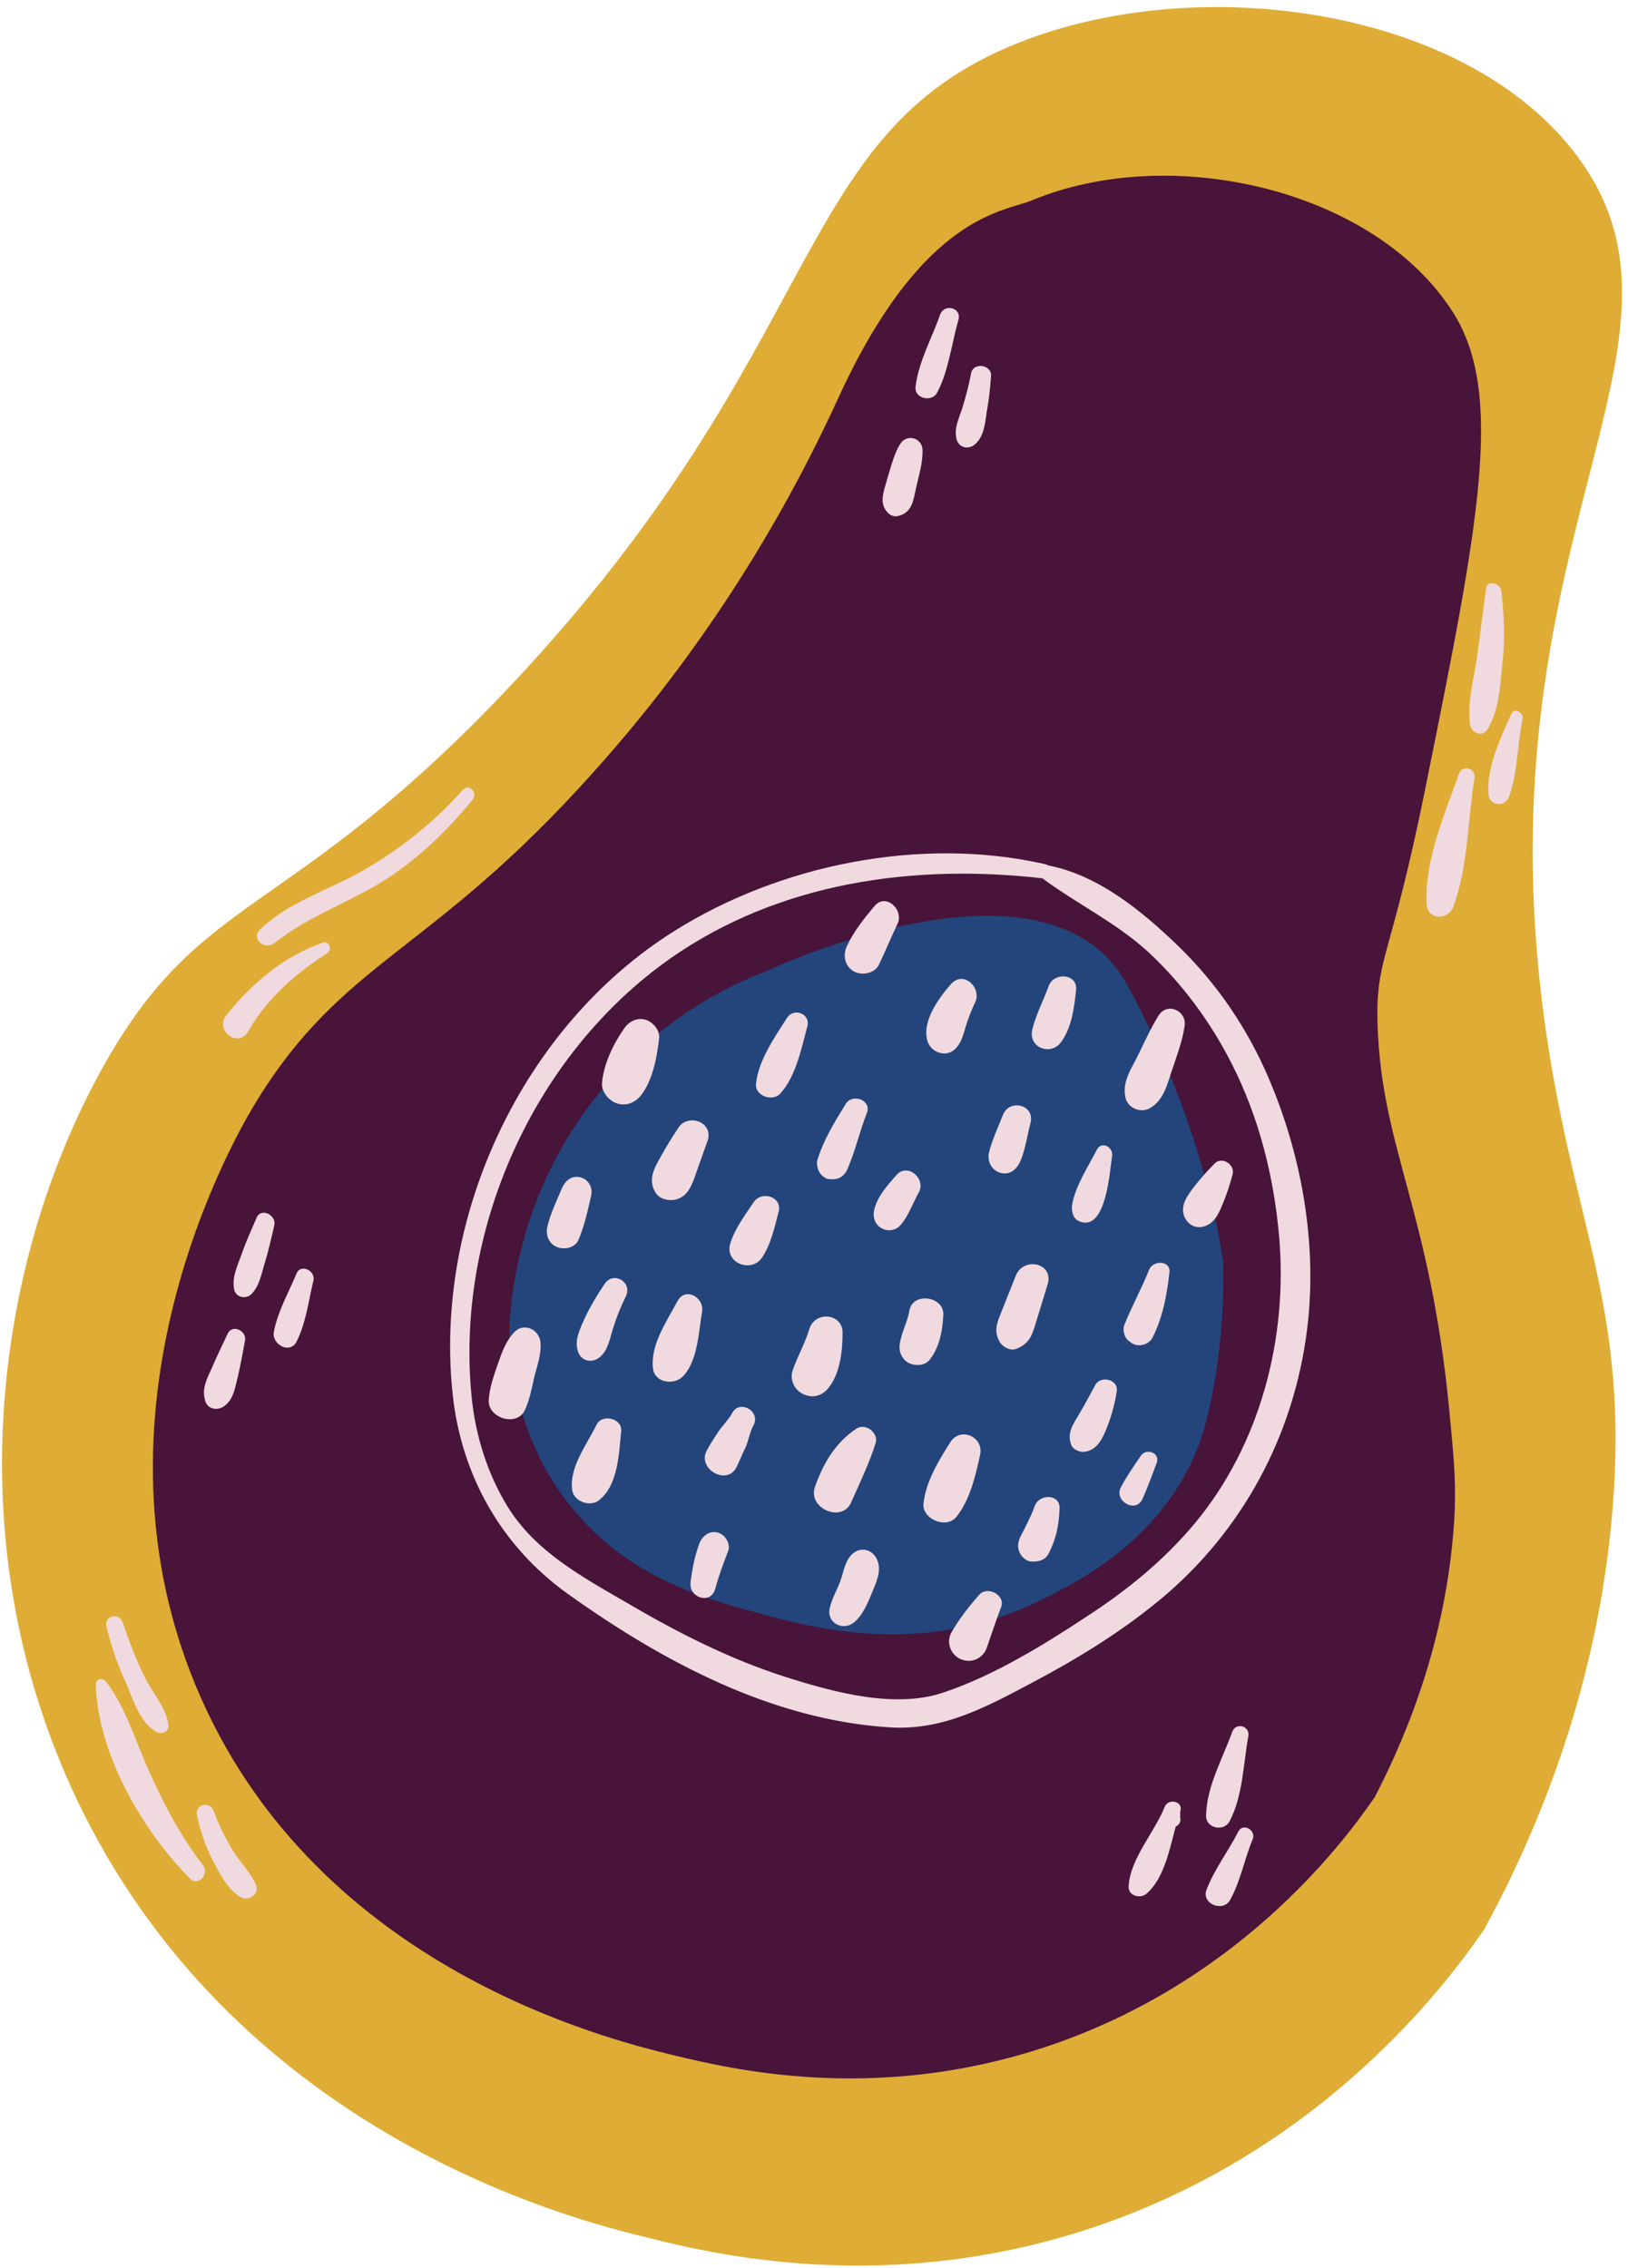 <svg width="211" height="294" viewBox="0 0 211 294" fill="none" xmlns="http://www.w3.org/2000/svg">
<path d="M131.899 5.59C155.529 -3.879 190.217 1.054 204.462 20.299C222.8 44.991 190.628 70.627 200.618 135.335C204.337 159.496 210.993 170.054 209.035 195.2C207.17 218.809 199.102 237.658 192.373 250.069C187.102 257.7 170.743 279.382 140.509 289.09C114.701 297.356 92.993 292.33 83.66 289.965C74.654 287.757 31.722 277.075 10.675 234.715C-6.137 200.772 -0.549 163.637 13.014 138.903C25.988 115.2 37.061 119.705 66.113 88.939C107.618 44.856 102.212 17.439 131.899 5.59Z" fill="#DFAC35"/>
<path d="M108.743 51.382C119.675 27.632 130.248 27.455 133.759 25.96C151.889 18.449 178.222 24.59 188.316 40.481C195.029 51.054 191.628 68.028 184.79 101.903C180.196 124.788 178.238 123.955 178.55 133.074C179.123 148.923 185.295 156.856 187.811 182.507C188.326 188.064 188.712 191.283 188.54 195.908C187.759 211.715 182.555 224.47 178.196 232.903C173.821 239.278 160.081 257.423 134.748 265.564C113.092 272.512 94.983 268.252 87.144 266.35C78.608 264.267 41.561 255.085 26.04 220.059C9.54 182.835 30.79 146.752 33.113 142.949C44.581 124.199 55.623 123.892 76.904 100.095C93.269 81.897 103.066 63.824 108.743 51.382Z" fill="#48143A"/>
<path d="M99.519 125.798C99.519 125.798 135.727 108.653 146.108 127.673C156.488 146.694 158.509 163.434 158.509 163.434C158.509 163.434 159.04 173.606 156.352 184.163C152.457 199.262 138.79 205.465 134.623 207.538C119.592 214.871 105.243 210.991 98.514 209.137C91.3 207.215 80.733 204.34 73.248 194.314C66.91 185.835 66.076 176.58 65.993 172.444C66.196 167.699 67.451 154.33 77.493 141.866C85.384 131.882 94.957 127.512 99.519 125.798Z" fill="#23457B"/>
<path d="M41.878 122.168C36.805 123.934 32.706 127.387 29.357 131.543C27.753 133.611 30.883 135.877 32.144 133.715C34.602 129.387 38.316 126.205 42.456 123.507C43.066 123.106 42.644 121.871 41.878 122.168ZM35.576 122.236C40.081 118.637 45.524 116.908 50.347 113.767C54.576 110.97 58.05 107.533 61.258 103.653C61.988 102.788 60.779 101.47 59.977 102.382C56.144 106.72 51.508 110.34 46.456 113.174C42.16 115.512 37.347 116.976 33.748 120.439C32.446 121.59 34.248 123.252 35.576 122.236ZM188.352 117.554C190.269 112.455 190.227 106.278 191.097 100.903C191.337 99.533 189.477 99.038 189.061 100.361C187.248 105.549 184.602 111.507 184.909 117.137C184.925 119.194 187.607 119.408 188.352 117.554ZM195.592 103.22C196.732 100.095 196.654 96.403 197.337 93.158C197.493 92.33 196.232 91.679 195.883 92.522C194.493 95.637 192.701 99.335 192.899 102.814C192.941 104.512 195.071 104.7 195.592 103.22ZM190.534 93.903C190.68 94.996 192.128 95.632 192.8 94.507C194.243 92.147 194.389 89.257 194.675 86.533C195.076 83.147 194.982 80.007 194.581 76.601C194.477 75.575 192.732 75.111 192.597 76.319C192.232 79.09 191.873 81.861 191.508 84.627C191.144 87.647 190.087 90.913 190.534 93.903ZM30.217 239.918C29.217 238.283 28.326 236.491 27.68 234.694C27.165 233.377 25.227 233.856 25.529 235.309C25.977 237.356 26.592 239.267 27.587 241.153C28.446 242.814 29.555 244.976 31.232 245.918C32.144 246.476 33.649 245.507 33.201 244.392C32.524 242.715 31.128 241.408 30.217 239.918ZM20.363 224.528C20.972 224.809 21.868 224.491 21.837 223.674C21.649 221.564 19.93 219.611 18.936 217.726C17.701 215.345 16.764 212.793 15.883 210.252C15.42 208.944 13.409 209.47 13.8 210.819C14.415 213.413 15.253 215.877 16.415 218.304C17.232 220.387 18.279 223.47 20.363 224.528ZM26.305 241.746C23.425 238.049 21.285 233.929 19.363 229.679C17.597 225.783 16.337 221.398 13.764 217.97C13.347 217.424 12.383 217.543 12.415 218.361C12.701 227.345 18.42 237.215 24.602 243.47C25.675 244.569 27.175 242.913 26.305 241.746ZM26.581 181.512C26.883 182.715 28.269 182.898 29.144 182.194C30.326 181.267 30.493 179.689 30.847 178.351C31.196 176.825 31.462 175.34 31.748 173.793C32.035 172.502 30.107 171.554 29.503 172.882C28.79 174.377 28.097 175.814 27.451 177.319C26.842 178.658 26.123 179.96 26.581 181.512ZM38.441 165.049C37.41 167.512 36.014 169.944 35.493 172.611C35.175 174.273 37.618 175.606 38.467 173.84C39.685 171.361 39.993 168.575 40.628 165.944C40.899 164.705 38.972 163.757 38.441 165.049ZM32.545 167.778C33.639 166.7 33.868 165.142 34.316 163.7C34.805 162.085 35.18 160.444 35.555 158.799C35.842 157.502 33.868 156.481 33.264 157.814C32.597 159.382 31.873 160.934 31.326 162.533C30.79 164.069 30.035 165.491 30.347 167.132C30.566 168.184 31.878 168.408 32.545 167.778ZM160.493 237.408C159.196 239.929 157.378 242.309 156.363 244.965C155.691 246.783 158.566 247.924 159.451 246.226C160.774 243.835 161.284 240.981 162.331 238.46C162.883 237.299 161.139 236.148 160.493 237.408ZM159.342 236.106C161.087 232.83 161.133 228.674 161.79 225.049C162.029 223.679 160.17 223.184 159.696 224.491C158.462 227.96 156.389 231.523 156.321 235.299C156.206 236.892 158.534 237.512 159.342 236.106ZM152.967 234.783C153.441 233.476 151.389 232.991 150.93 234.241C149.628 237.507 146.482 240.908 146.279 244.465C146.186 245.746 147.816 246.184 148.644 245.408C150.837 243.496 151.581 239.773 152.383 236.746C152.811 236.549 153.107 236.132 152.956 235.528C152.962 235.278 152.967 235.033 152.967 234.783ZM115.071 66.46C115.456 66.877 116.04 67.028 116.524 66.845C118.269 66.377 118.394 64.731 118.753 63.142C119.113 61.554 119.639 59.825 119.561 58.246C119.467 56.731 117.545 56.22 116.706 57.491C115.857 58.819 115.436 60.642 114.977 62.137C114.571 63.648 113.847 65.2 115.071 66.46ZM123.998 57.002C124.337 58.085 125.529 58.278 126.326 57.621C127.524 56.632 127.67 54.924 127.883 53.424C128.165 51.882 128.337 50.304 128.451 48.715C128.529 47.241 126.128 46.913 125.857 48.398C125.566 49.944 125.18 51.398 124.722 52.892C124.29 54.278 123.587 55.523 123.998 57.002ZM121.451 50.903C122.941 48.121 123.347 44.491 124.227 41.424C124.644 39.856 122.357 39.309 121.842 40.788C120.79 43.809 119.019 46.955 118.659 50.163C118.508 51.679 120.805 52.163 121.451 50.903ZM165.795 160.392C165.128 152.611 163.201 144.871 159.644 137.882C156.909 132.481 153.206 127.444 148.758 123.335C144.597 119.549 139.566 117.148 135.092 113.84C118.347 111.934 101.008 114.361 86.93 124.194C69.092 136.7 58.857 159.705 61.165 181.439C61.696 186.252 63.212 191.08 65.774 195.252C69.337 201.059 75.373 204.345 81.149 207.689C87.717 211.559 94.628 215.08 101.92 217.392C108.123 219.356 116.133 221.554 122.462 219.309C128.753 217.189 135.149 213.283 140.665 209.642C145.93 206.246 150.852 202.262 154.883 197.413C163.316 187.262 166.909 173.517 165.795 160.392ZM151.342 206.502C146.092 211.023 140.196 214.689 134.102 217.924C128.081 221.116 122.368 224.335 115.326 223.892C100.066 222.944 85.889 215.371 73.644 206.627C65.008 200.465 59.748 191.215 58.654 180.585C56.248 157.58 67.774 132.986 87.368 120.694C101.133 112.028 119.42 108.361 135.456 112.007C135.571 112.038 135.748 112.085 135.79 112.158C142.311 113.392 148.034 118.095 152.738 122.648C157.686 127.455 161.587 133.168 164.321 139.502C168.566 149.288 170.628 160.491 169.545 171.106C168.139 184.809 161.805 197.387 151.342 206.502ZM70.055 174.023C69.93 172.371 67.967 171.351 66.691 172.632C65.576 173.767 65.061 175.246 64.524 176.788C63.988 178.325 63.451 179.866 63.342 181.455C63.201 183.851 67.071 185.007 68.055 182.71C68.675 181.319 68.946 179.835 69.274 178.361C69.659 176.908 70.165 175.486 70.055 174.023ZM85.43 134.512C85.519 133.476 84.561 132.408 83.628 132.158C82.524 131.866 81.508 132.408 80.894 133.304C79.493 135.299 78.243 137.892 78.029 140.325C77.894 141.538 78.998 142.767 80.102 143.059C81.383 143.398 82.545 142.773 83.264 141.72C84.649 139.783 85.175 136.871 85.43 134.512ZM155.889 159.002C157.415 158.658 157.977 157.246 158.508 155.96C159.024 154.72 159.404 153.517 159.748 152.236C160.102 150.903 158.337 149.809 157.373 150.856C156.441 151.793 155.623 152.757 154.79 153.783C153.925 154.924 152.972 156.168 153.462 157.601C153.909 158.72 154.894 159.231 155.889 159.002ZM126.946 206.674C125.607 208.189 124.389 209.731 123.352 211.512C122.571 212.799 123.175 214.517 124.581 215.08C126.05 215.658 127.508 214.861 127.951 213.418C128.534 211.705 129.113 209.991 129.753 208.293C130.347 206.767 127.998 205.523 126.946 206.674ZM110.644 125.898C111.727 126.496 113.368 126.184 113.925 125.028C114.769 123.257 115.498 121.455 116.326 119.746C117.191 117.918 114.8 115.663 113.326 117.455C111.962 119.085 110.649 120.726 109.774 122.611C109.217 123.773 109.456 125.205 110.644 125.898ZM149.019 143.648C150.784 142.627 151.222 140.746 151.831 138.918C152.477 136.97 153.248 134.996 153.529 133.012C153.868 131.049 151.326 129.814 150.165 131.621C149.087 133.33 148.253 135.288 147.337 137.095C146.43 138.851 145.383 140.439 145.909 142.45C146.331 143.679 147.852 144.273 149.019 143.648ZM110.467 201.418C109.477 202.335 109.352 203.736 108.894 204.986C108.472 206.116 107.795 207.246 107.529 208.481C107.149 210.377 109.238 211.429 110.654 210.314C111.764 209.424 112.415 207.913 112.962 206.564C113.493 205.273 114.29 203.679 113.727 202.283C113.222 200.903 111.623 200.351 110.467 201.418ZM93.024 198.642C91.972 198.361 91.045 199.049 90.665 200.007C90.04 201.648 89.722 203.309 89.508 205.054C89.212 207.095 92.133 208.059 92.706 205.908C93.159 204.22 93.764 202.637 94.389 200.996C94.712 200.028 93.951 198.892 93.024 198.642ZM77.311 184.679C76.071 187.215 73.706 190.257 74.17 193.184C74.368 194.549 76.342 195.319 77.477 194.564C80.092 192.705 80.212 188.502 80.508 185.528C80.706 183.84 78.019 183.184 77.311 184.679ZM81.123 168.002C81.988 166.174 79.508 164.705 78.373 166.398C77.451 167.767 76.566 169.215 75.857 170.71C75.238 172.106 74.383 173.684 74.915 175.194C75.331 176.429 76.686 176.726 77.701 175.934C78.816 175.049 79.04 173.486 79.456 172.168C79.883 170.788 80.446 169.377 81.123 168.002ZM95.472 190.137C95.894 189.252 96.258 188.351 96.665 187.528C97.029 186.627 97.18 185.606 97.659 184.736C98.633 182.939 95.883 181.34 94.909 183.132C94.43 184.002 93.758 184.632 93.165 185.47C92.644 186.267 92.118 187.064 91.639 187.929C90.243 190.361 94.238 192.674 95.472 190.137ZM110.993 185.174C108.264 187.002 106.68 189.689 105.607 192.773C104.691 195.517 109.159 197.455 110.326 194.71C111.43 192.2 112.665 189.668 113.493 187.023C113.889 185.757 112.201 184.371 110.993 185.174ZM134.113 195.189C133.607 196.611 132.889 197.913 132.227 199.236C131.805 200.116 131.863 201.069 132.534 201.809C132.779 202.064 133.144 202.34 133.508 202.377C134.409 202.496 135.462 202.278 135.889 201.392C136.878 199.538 137.258 197.648 137.321 195.543C137.451 193.648 134.738 193.549 134.113 195.189ZM147.863 188.694C146.951 190.007 146.04 191.325 145.29 192.746C144.311 194.543 147.18 196.174 148.04 194.345C148.764 192.793 149.326 191.142 149.936 189.559C150.352 188.236 148.503 187.684 147.863 188.694ZM123.175 186.918C121.659 189.319 120.014 191.996 119.691 194.84C119.456 196.892 122.649 198.241 123.962 196.601C125.727 194.392 126.436 191.278 127.029 188.569C127.534 186.21 124.462 184.898 123.175 186.918ZM104.915 172.215C104.347 174.121 103.326 175.845 102.717 177.674C102.316 178.939 103.071 180.319 104.258 180.762C105.55 181.293 106.743 180.804 107.529 179.705C108.904 177.825 109.206 175.043 109.201 172.736C109.238 170.252 105.665 169.861 104.915 172.215ZM87.8 168.658C86.415 171.278 84.222 174.371 84.644 177.47C84.925 179.226 87.269 179.543 88.425 178.481C90.441 176.523 90.545 172.627 90.993 170.007C91.295 168.153 88.811 166.746 87.8 168.658ZM75.258 152.611C74.092 152.299 73.279 153.017 72.826 154.017C72.144 155.642 71.316 157.356 70.925 159.054C70.701 160.121 71.154 161.236 72.227 161.648C73.128 162.012 74.503 161.752 74.956 160.752C75.758 158.908 76.154 156.96 76.607 155.023C76.883 153.976 76.305 152.887 75.258 152.611ZM98.779 162.981C99.915 161.288 100.373 159.106 100.899 157.132C101.482 155.168 98.795 154.262 97.706 155.783C96.555 157.533 95.227 159.231 94.644 161.2C93.904 163.741 97.415 165.049 98.779 162.981ZM87.941 146.142C87.102 147.413 86.342 148.642 85.618 149.95C84.795 151.413 83.972 152.871 84.909 154.491C85.42 155.377 86.409 155.637 87.373 155.523C89.201 155.2 89.727 153.47 90.258 151.934C90.764 150.507 91.253 149.142 91.738 147.778C92.436 145.408 89.18 144.293 87.941 146.142ZM116.639 174.028C116.436 175.033 116.784 176.059 117.696 176.616C118.503 177.08 119.821 177.054 120.456 176.293C121.769 174.648 122.154 172.507 122.258 170.476C122.425 167.97 118.217 167.408 117.857 169.929C117.618 171.299 116.894 172.601 116.639 174.028ZM141.956 179.523C141.238 180.825 140.592 182.085 139.811 183.377C139.019 184.72 138.243 185.762 138.873 187.361C139.118 187.861 139.784 188.163 140.337 188.189C142.165 188.111 142.92 186.444 143.508 184.918C144.102 183.398 144.503 181.882 144.748 180.267C144.904 178.752 142.607 178.262 141.956 179.523ZM116.623 158.887C117.764 157.632 118.258 156.017 119.081 154.559C120.061 152.762 117.623 150.679 116.196 152.293C115.04 153.606 113.628 155.163 113.279 156.939C113.107 157.825 113.425 158.72 114.238 159.184C114.93 159.621 116.014 159.533 116.623 158.887ZM135.795 166.418C136.576 163.7 132.696 162.851 131.665 165.319C131.102 166.731 130.524 168.194 129.962 169.601C129.373 171.127 128.665 172.371 129.561 173.918C129.946 174.58 130.972 175.163 131.753 174.814C133.561 174.111 133.842 172.814 134.363 171.085C134.837 169.528 135.316 167.976 135.795 166.418ZM148.915 164.616C147.956 167.038 146.654 169.371 145.696 171.799C145.482 172.361 145.717 173.361 146.238 173.746C146.54 174.012 146.8 174.205 147.149 174.299C147.962 174.517 148.988 174.168 149.394 173.34C150.717 170.705 151.232 167.851 151.566 164.95C151.753 163.319 149.389 163.309 148.915 164.616ZM112.363 144.236C112.988 142.595 110.488 141.679 109.623 143.069C108.201 145.371 106.779 147.668 105.951 150.314C105.732 151.127 106.123 152.231 106.894 152.621C107.055 152.726 107.212 152.83 107.399 152.819C108.597 153.012 109.477 152.496 109.904 151.366C110.889 149.075 111.425 146.601 112.363 144.236ZM101.128 141.741C103.149 139.538 103.878 135.871 104.639 133.023C105.071 131.392 102.863 130.554 101.998 131.944C100.399 134.444 98.295 137.434 97.982 140.47C97.811 142.043 100.149 142.851 101.128 141.741ZM132.238 150.523C132.904 148.955 133.139 147.148 133.571 145.517C134.133 143.179 130.8 142.351 129.967 144.559C129.357 146.142 128.545 147.793 128.17 149.439C127.93 150.559 128.555 151.72 129.665 152.017C130.883 152.34 131.769 151.58 132.238 150.523ZM139.831 158.273C143.394 159.845 143.842 151.616 144.133 149.825C144.311 148.689 142.79 147.851 142.175 148.991C141.003 151.299 139.373 153.668 138.941 156.231C138.873 156.96 139.045 157.939 139.831 158.273ZM137.54 135.049C138.909 133.174 139.248 130.523 139.467 128.278C139.665 126.148 136.524 125.996 135.915 127.825C135.227 129.7 134.238 131.554 133.784 133.491C133.279 135.845 136.243 136.887 137.54 135.049ZM120.201 134.918C119.451 132.351 121.686 129.335 123.29 127.517C124.878 125.762 127.269 128.017 126.394 129.903C125.972 130.788 125.592 131.746 125.269 132.72C124.899 133.866 124.722 135.002 123.863 135.892C122.722 137.148 120.659 136.476 120.201 134.918Z" fill="#F0DADF"/>
</svg>
